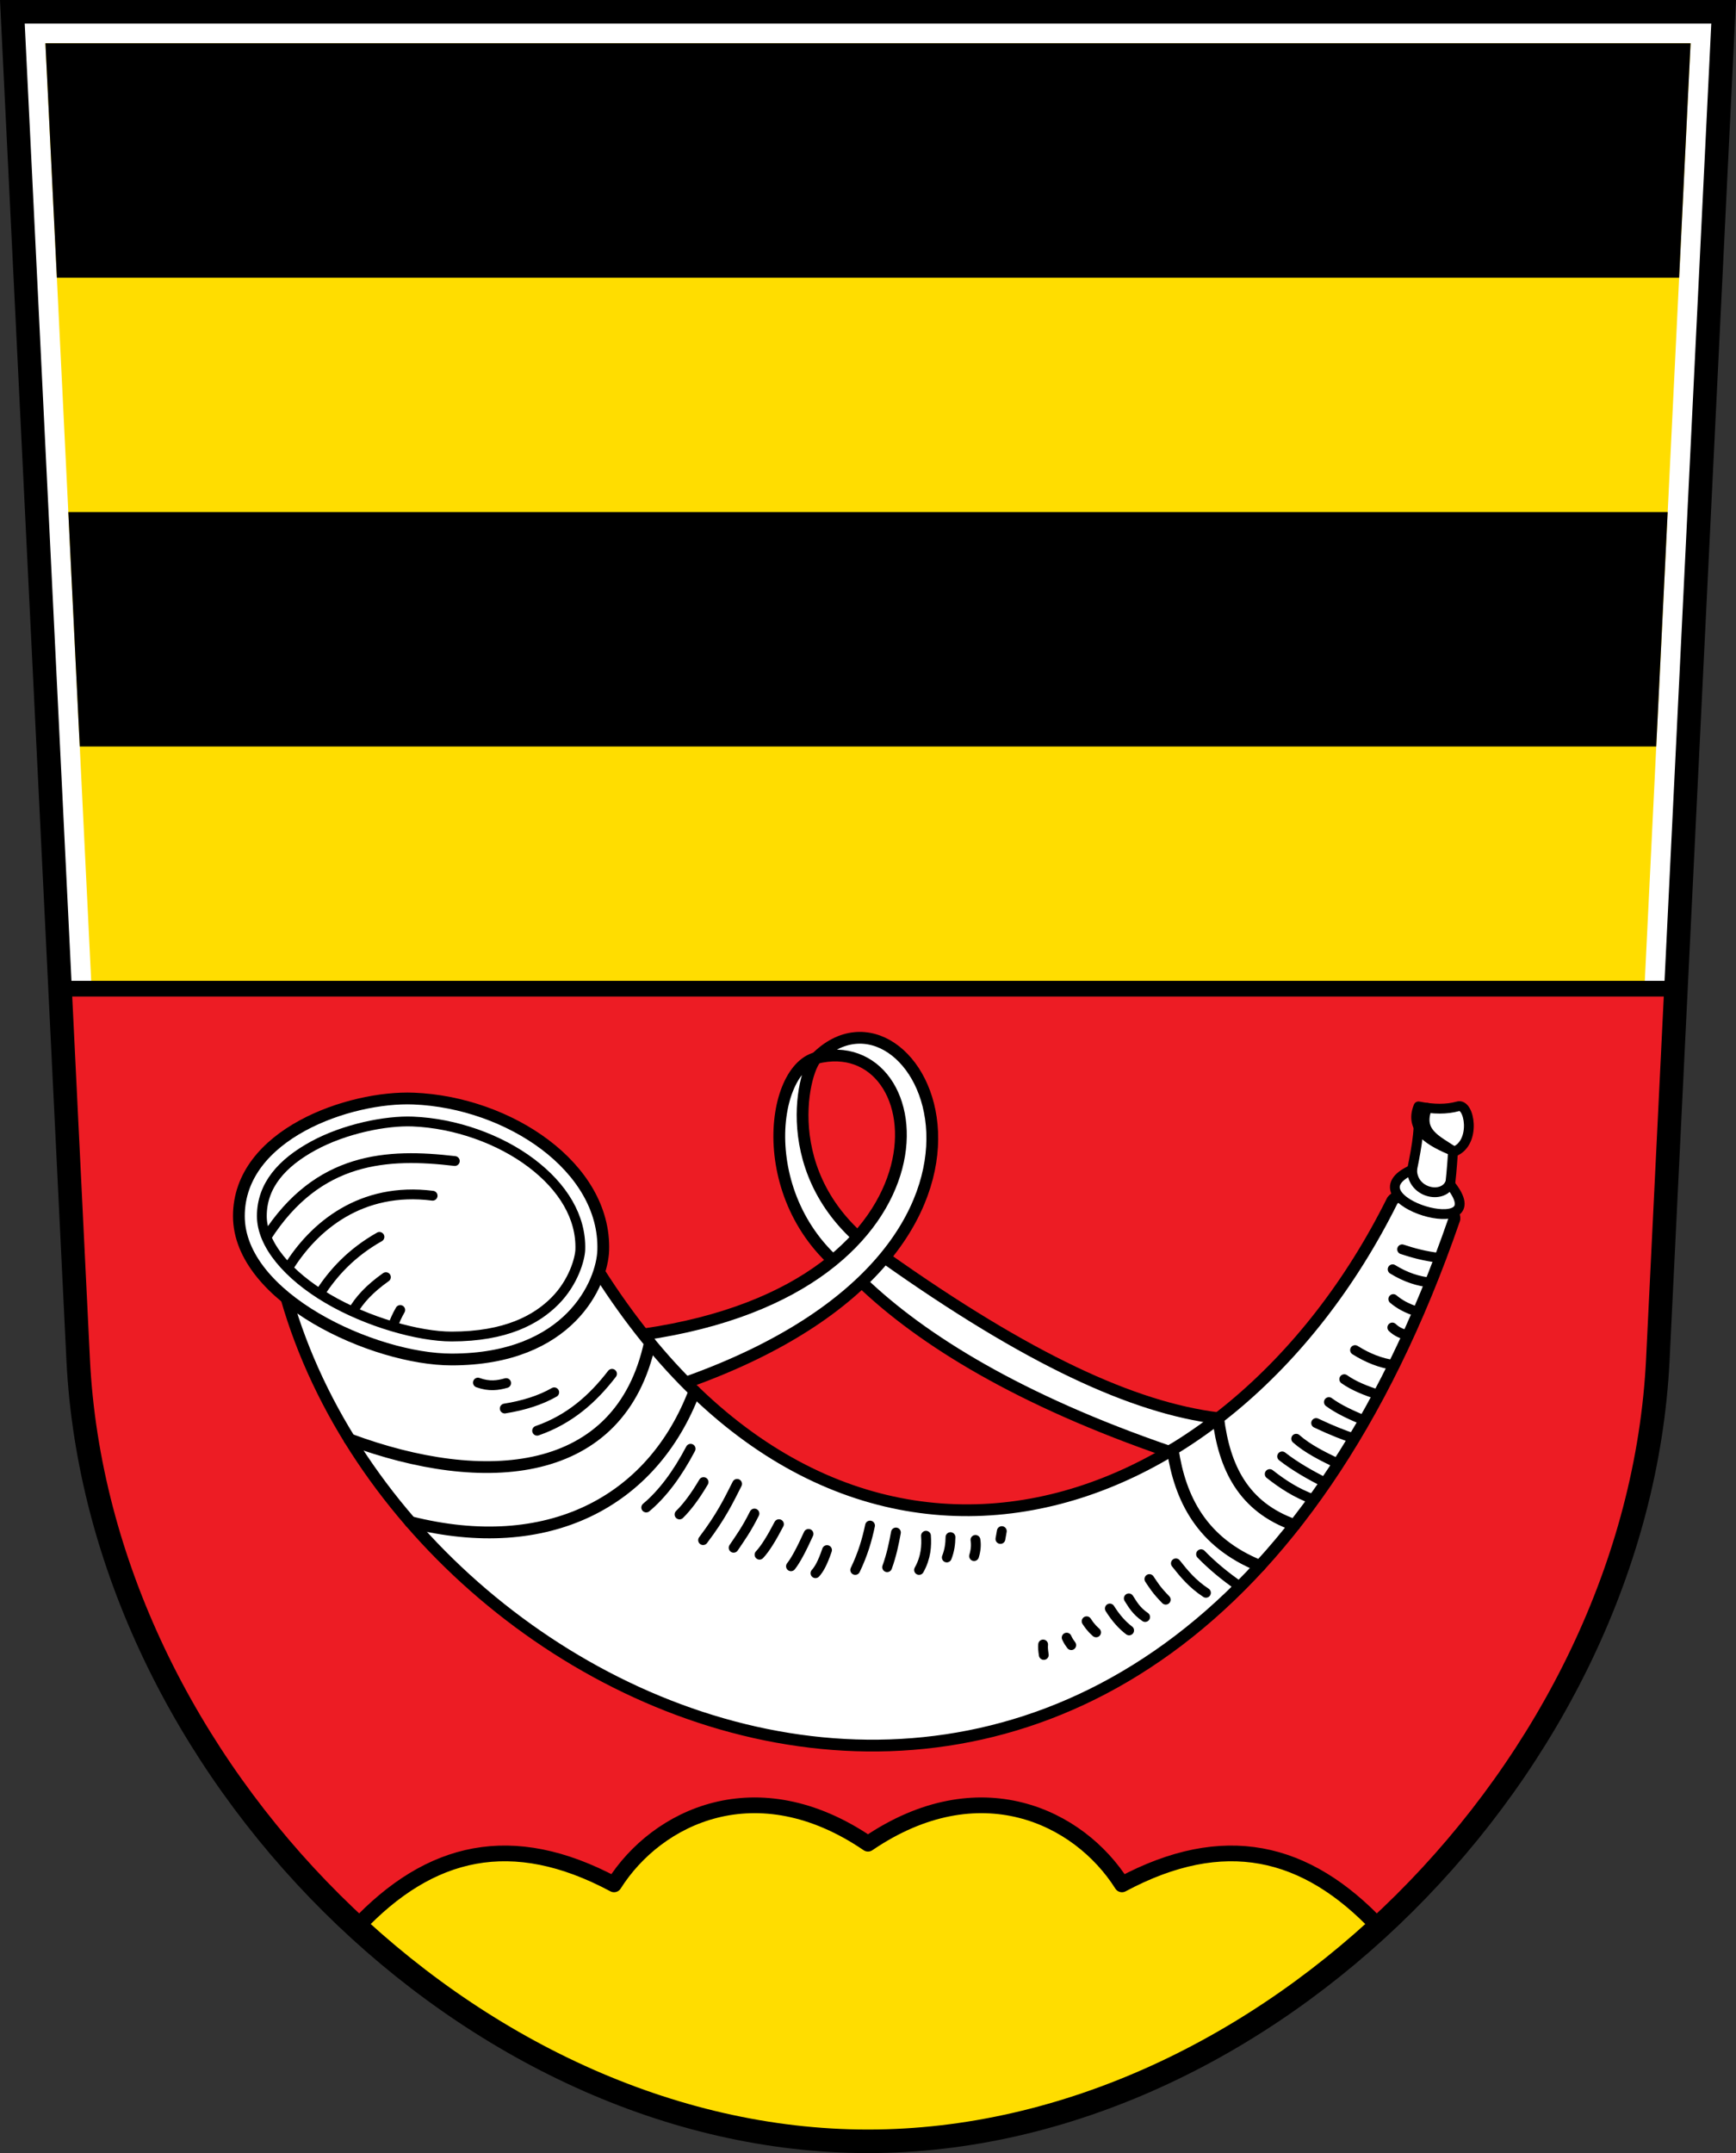 <?xml version="1.0" encoding="UTF-8" standalone="no"?>
<svg
   inkscape:version="1.1.1 (3bf5ae0d25, 2021-09-20)"
   sodipodi:docname="CoA Altendorf.svg"
   id="svg2130"
   version="1.1"
   viewBox="0 0 442.467 548.505"
   height="548.505"
   width="442.467"
   xmlns:inkscape="http://www.inkscape.org/namespaces/inkscape"
   xmlns:sodipodi="http://sodipodi.sourceforge.net/DTD/sodipodi-0.dtd"
   xmlns="http://www.w3.org/2000/svg"
   xmlns:svg="http://www.w3.org/2000/svg">
  <rect x="0" y="0" width="442.467" height="548.505" fill="#333333" stroke="none"/>
  <defs
     id="defs2124" />
  <sodipodi:namedview
     inkscape:pagecheckerboard="false"
     fit-margin-bottom="0"
     fit-margin-right="0"
     fit-margin-left="0"
     fit-margin-top="0"
     lock-margins="true"
     units="px"
     inkscape:snap-smooth-nodes="true"
     inkscape:snap-object-midpoints="true"
     inkscape:window-maximized="1"
     inkscape:window-y="-11"
     inkscape:window-x="-11"
     inkscape:window-height="1506"
     inkscape:window-width="2560"
     showgrid="false"
     inkscape:document-rotation="0"
     inkscape:current-layer="layer1"
     inkscape:document-units="px"
     inkscape:cy="274"
     inkscape:cx="221.33333"
     inkscape:zoom="1.5"
     inkscape:pageshadow="2"
     inkscape:pageopacity="0"
     borderopacity="1.0"
     bordercolor="#666666"
     pagecolor="#333333"
     id="base"
     showguides="true"
     inkscape:guide-bbox="true"
     inkscape:snap-intersection-paths="true"
     inkscape:object-paths="true"
     inkscape:snap-grids="false"
     inkscape:snap-global="true"
     inkscape:lockguides="false"
     guidecolor="#00ffff"
     guideopacity="0.498"
     inkscape:snap-midpoints="true"
     inkscape:snap-to-guides="true"
     inkscape:object-nodes="true" />
  <g
     id="layer1"
     inkscape:groupmode="layer"
     inkscape:label="altendorf"
     transform="translate(-83.13,-26.313)">
    <g
       id="g24766"
       inkscape:label="coa">
      <path
         style="opacity:1;fill:#ed1c24;stroke:none;stroke-width:6;stroke-linecap:butt;stroke-linejoin:miter;stroke-miterlimit:4;stroke-dasharray:none"
         d="M 522.447,29.313 505.675,372.645 C 500.603,476.481 405.558,571.818 304.364,571.818 203.17,571.818 108.124,476.481 103.052,372.645 L 86.28,29.313 Z"
         id="path18290"
         sodipodi:nodetypes="cszscc"
         inkscape:label="coa-0g" />
      <path
         style="opacity:1;fill:#ffdd00;stroke:#000000;stroke-width:4;stroke-linecap:butt;stroke-linejoin:round;stroke-miterlimit:4;stroke-dasharray:none"
         d="m 304.363,496 c 28.329,-19.283 53.78,-6.954 64.728,10.363 25.912,-13.839 46.877,-9.006 65.58,10.896 -36.203,33.323 -82.565,54.559 -130.309,54.559 -47.743,0 -94.104,-21.236 -130.307,-54.559 18.703,-19.903 39.668,-24.736 65.579,-10.897 10.947,-17.318 36.399,-29.646 64.728,-10.363 z"
         id="path22967"
         sodipodi:nodetypes="cccsccc"
         inkscape:label="quadmounts" />
      <g
         id="g18101"
         inkscape:label="horn">
        <g
           id="g16980"
           inkscape:label="straps">
          <path
             style="opacity:1;fill:#ffffff;stroke:#000000;stroke-width:3;stroke-linecap:round;stroke-linejoin:round;stroke-miterlimit:4;stroke-dasharray:none"
             d="m 393.622,387.612 c -21.617,-2.657 -48.433,-15.02 -85.016,-40.935 -28.129,-18.389 -20.945,-47.338 -17.439,-50.844 -12.416,3.226 -16.197,40.278 11.706,57.205 15.34,14.675 40.116,29.992 78.242,43.092"
             id="path12989"
             sodipodi:nodetypes="ccccc"
             inkscape:label="strap-l" />
          <path
             style="opacity:1;fill:#ffffff;stroke:#000000;stroke-width:3;stroke-linecap:round;stroke-linejoin:round;stroke-miterlimit:4;stroke-dasharray:none"
             d="m 257.949,378.531 c 98.035,-34.878 58.278,-107.758 33.218,-82.698 30.561,-7.742 38.749,58.474 -44.064,70.439"
             id="path11909"
             sodipodi:nodetypes="ccc"
             inkscape:label="strap-r" />
        </g>
        <path
           style="opacity:1;fill:#ffffff;stroke:#000000;stroke-width:3;stroke-linecap:round;stroke-linejoin:round;stroke-miterlimit:4;stroke-dasharray:none"
           d="M 156.143,356.998 C 189.062,471.976 380.221,550.251 453.833,336.833 454.23,332.925 440.923,328.32 438,332.167 395.7,417.303 297.932,448.1 235.823,350.388"
           id="path3822"
           sodipodi:nodetypes="cccc"
           inkscape:label="horn-f" />
        <path
           style="opacity:1;fill:#ffffff;stroke:#000000;stroke-width:3;stroke-linejoin:round;stroke-miterlimit:4;stroke-dasharray:none"
           d="m 188.562,306.177 c 24.254,0.976 48.984,17.486 48.319,38.655 -0.259,8.233 -8.507,27.813 -38.655,27.813 -19.775,0 -54.212,-15.662 -54.212,-36.534 0,-20.872 28.276,-30.589 44.548,-29.934 z"
           id="path949"
           sodipodi:nodetypes="sssss"
           inkscape:label="bell" />
        <g
           id="g16889"
           inkscape:label="mouth">
          <path
             style="opacity:1;fill:#ffffff;stroke:#000000;stroke-width:2.5;stroke-linecap:round;stroke-linejoin:round;stroke-miterlimit:4;stroke-dasharray:none"
             d="m 451.842,333.844 c 1.065,-4.912 1.496,-11.724 1.908,-18.594 l -9.068,-1.837 c -0.249,5.239 -1.861,11.477 -2.897,17.31 z"
             id="path7155"
             sodipodi:nodetypes="ccccc"
             inkscape:label="neck" />
          <path
             id="path6285"
             style="opacity:1;fill:#ffffff;stroke:#000000;stroke-width:2.5;stroke-linecap:round;stroke-linejoin:round;stroke-miterlimit:4;stroke-dasharray:none"
             d="m 443.043,324.304 c -17.127,7.684 22.21,19.084 9.585,3.613 -1.944,3.908 -9.573,2.262 -9.585,-3.613 z m 1.624,-16.137 c 3.889,0.778 7.222,0.778 10,0 3.011,-1.048 4.823,9.181 -0.833,11.5 -6.345,-2.557 -11.55,-5.624 -9.167,-11.5 z"
             inkscape:label="mouth-0"
             sodipodi:nodetypes="ccccccc" />
          <path
             style="opacity:1;fill:#ffffff;stroke:#000000;stroke-width:2.5;stroke-linecap:round;stroke-linejoin:round;stroke-miterlimit:4;stroke-dasharray:none"
             d="m 453.484,319.525 c -4.4,-2.899 -8.981,-4.856 -6.611,-10.993"
             id="path17955"
             sodipodi:nodetypes="cc" />
        </g>
        <path
           id="path9224"
           style="opacity:1;fill:none;stroke:#000000;stroke-width:3;stroke-linecap:round;stroke-linejoin:round;stroke-miterlimit:4;stroke-dasharray:none"
           d="m 393.622,387.612 c 1.539,12.417 6.348,22.625 19.463,27.22 m -31.063,-19.247 c 1.865,12.45 7.355,23.67 22.216,29.659 M 260.143,380.704 c -10.759,28.384 -37.55,42.175 -72.418,33.367 m 61.056,-45.724 c -7.525,34.974 -42.296,37.391 -76.57,24.645"
           inkscape:label="loops" />
        <path
           id="path10690"
           style="opacity:1;fill:none;stroke:#000000;stroke-width:2.5;stroke-linecap:round;stroke-linejoin:round;stroke-miterlimit:4;stroke-dasharray:none"
           d="m 440.5,344.583 c 2.75,0.9 5.669,1.744 9.735,2.206 m -12.152,2.877 c 3.356,2.077 6.577,3.084 9.711,3.385 M 438.25,357.25 c 1.434,1.192 3.222,2.341 6.418,3.313 M 438,364.5 c 1.222,1.159 2.599,1.703 4.042,1.976 M 428.5,370.25 c 3.209,2.014 6.516,3.342 9.947,3.801 M 425.75,377.667 c 2.42,1.714 5.495,2.936 8.799,3.987 M 421.833,383.5 c 2.481,1.847 5.733,3.31 9.091,4.719 m -12.341,0.615 c 4.112,1.947 7.107,3.096 9.671,3.937 M 413.5,392.833 c 2.876,2.548 6.766,4.488 10.733,6.381 m -14.317,-1.881 c 3.198,2.493 6.999,4.684 11.083,6.733 M 406.75,401.833 c 3.219,2.518 6.706,4.858 11.247,6.494 M 389.25,422.25 c 2.677,2.756 5.926,5.513 9.936,8.269 m -16.352,-5.936 c 2.042,2.573 4.104,5.144 7.667,7.5 m -14.417,-3.5 c 1.014,1.482 1.676,2.713 4.167,5.25 M 370.833,433.5 c 1.018,1.583 1.866,3.167 4.167,4.75 m -9,-2.167 c 1.525,2.43 3.169,4.264 4.917,5.583 m -10.833,-2.333 c 0.502,0.721 0.895,1.46 2.417,2.833 M 355,443.5 c 0.45,0.987 0.788,1.403 1.167,1.917 M 349,445.25 c -0.068,0.697 -0.034,1.326 0.167,2.667 m -10.698,-31.549 -0.354,2.003 m -6.364,0.236 c 0.214,1.264 0.1,2.638 -0.354,4.125 m -6.01,-4.832 c -0.025,1.728 -0.254,3.457 -0.943,5.185 m -5.303,-5.539 c 0.177,2.527 0.027,5.513 -1.768,8.721 m -5.893,-9.546 c -0.522,2.834 -1.099,5.696 -2.239,8.839 m -4.361,-10.607 c -0.744,3.515 -1.778,7.175 -3.771,11.314 m -7.189,-5.068 c -1.166,3.435 -2.093,4.955 -2.946,5.893 m -1.768,-10.017 c -1.796,3.963 -3.311,6.8 -4.478,8.25 m -3.064,-10.724 c -1.791,3.442 -3.472,6.218 -4.95,7.778 m -1.296,-10.489 c -1.985,3.993 -3.62,6.235 -5.303,8.721 m -13.789,-8.485 c 1.893,-1.853 3.921,-4.512 6.128,-8.25 m -14.614,6.482 c 4.083,-3.432 7.86,-8.393 11.314,-14.967 m -39.127,-4.596 c 8.312,-2.884 14.224,-8.167 19.092,-14.496 m -27.341,8.839 c 4.808,-0.771 9.059,-2.097 12.61,-4.125 m -19.445,-2.475 c 2.942,1.065 5.124,0.694 7.189,0.118 M 271,404.333 c -2.229,4.383 -4.013,8.181 -8.667,14.333 m -77.189,-58.631 c -0.811,1.403 -1.435,2.807 -1.933,4.21 m -1.721,-12.577 c -4.143,2.926 -6.839,5.852 -8.468,8.778 m 6.819,-19.031 c -6.985,3.958 -11.69,8.953 -15.226,14.479 m 28.779,-24.968 c -18.189,-2.311 -30.28,7.759 -36.869,18.482 m 42.526,-27.321 c -17.174,-2.012 -34.833,-1.17 -48.028,19.423 m 37.305,-29.485 c -6.838,-0.275 -17.343,1.83 -25.344,6.186 -8,4.356 -13.119,10.107 -13.119,17.9 0,7.217 6.643,15.066 16.809,21.051 10.166,5.985 23.21,9.631 31.553,9.631 13.807,0 21.627,-4.284 26.377,-9.084 4.75,-4.8 6.355,-10.75 6.428,-13.061 0.26,-8.262 -4.42,-15.951 -12.492,-22.047 -8.072,-6.096 -19.329,-10.138 -30.211,-10.576 z"
           inkscape:label="horn-s" />
      </g>
      <path
         style="opacity:1;fill:#ffffff;stroke:none;stroke-width:4;stroke-linecap:butt;stroke-linejoin:miter;stroke-miterlimit:4;stroke-dasharray:none"
         d="M 510.29,278.182 H 98.437 L 86.28,29.313 l 436.167,-1e-6 z"
         id="path20302"
         inkscape:label="coa-0a" />
      <path
         id="path20443"
         style="opacity:1;fill:#ffdd00;stroke:none;stroke-width:6"
         d="M 94.707,37.338 106.473,278.182 H 502.256 L 514.021,37.338 Z"
         sodipodi:nodetypes="ccccc"
         inkscape:label="coa-0o" />
      <path
         id="path20949"
         style="opacity:1;fill:#000000;stroke:none;stroke-width:6"
         d="m 511.105,97.047 2.917,-59.709 H 94.707 l 2.917,59.709 m 2.917,59.719 2.917,59.719 h 401.811 l 2.917,-59.719"
         sodipodi:nodetypes="cccccccc"
         inkscape:label="coa-0s" />
      <path
         style="opacity:1;fill:none;stroke:#000000;stroke-width:4;stroke-linecap:butt;stroke-linejoin:miter;stroke-miterlimit:4;stroke-dasharray:none"
         d="M 510.29,278.182 H 98.437 L 86.28,29.313 l 436.167,-1e-6 z"
         id="path24173"
         inkscape:label="coa-fa" />
      <path
         style="opacity:1;fill:none;stroke:#000000;stroke-width:6;stroke-linecap:butt;stroke-linejoin:miter;stroke-miterlimit:4;stroke-dasharray:none"
         d="M 522.447,29.313 505.675,372.645 C 500.603,476.481 405.558,571.818 304.364,571.818 203.17,571.818 108.124,476.481 103.052,372.645 L 86.28,29.313 Z"
         id="path23377"
         sodipodi:nodetypes="cszscc"
         inkscape:label="coa-f" />
    </g>
  </g>
</svg>
